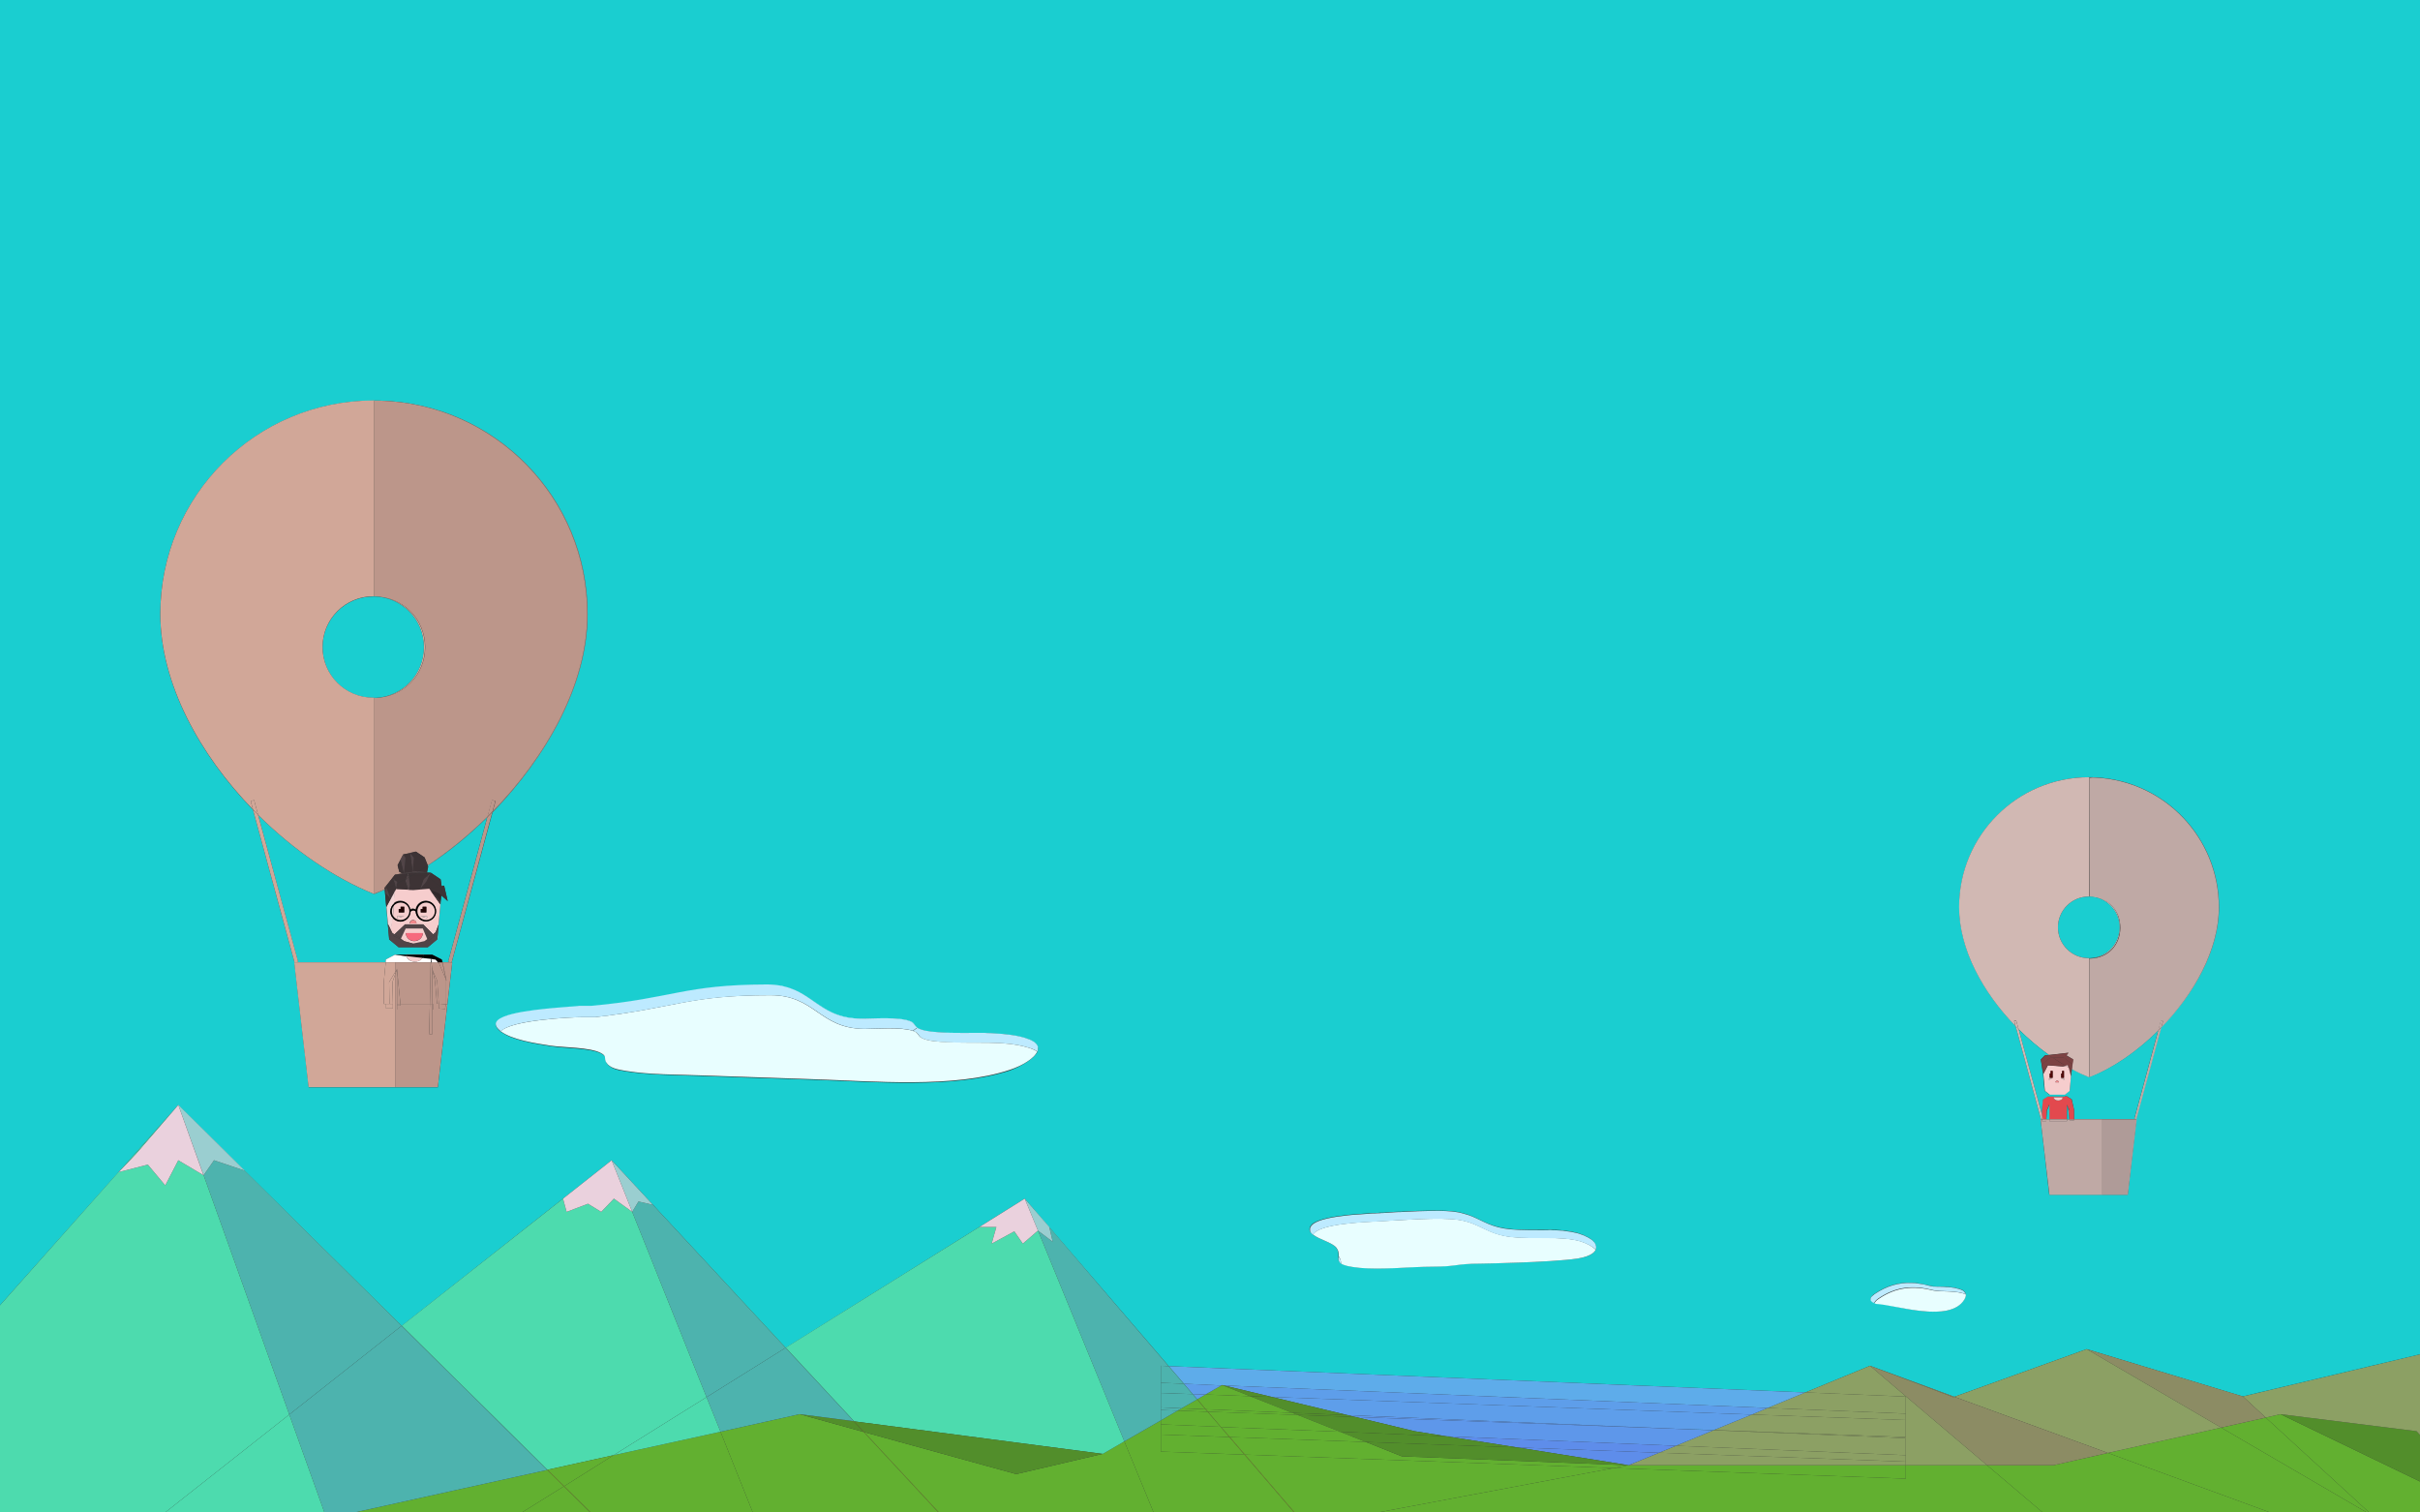 <?xml version="1.0" encoding="utf-8"?>
<!-- Generator: Adobe Illustrator 19.2.1, SVG Export Plug-In . SVG Version: 6.00 Build 0)  -->
<svg version="1.1" id="Calque_1" xmlns="http://www.w3.org/2000/svg" xmlns:xlink="http://www.w3.org/1999/xlink" x="0px" y="0px"
	 viewBox="0 0 1280 800" style="enable-background:new 0 0 1280 800;" xml:space="preserve">
<rect x="0" y="0" width="1280" height="800" fill="#333333" stroke="none"/>
<style type="text/css">
	.st0{fill:#8CA064;}
	.st1{fill:#528E2B;}
	.st2{fill:#62B030;}
	.st3{fill:#1ACED0;}
	.st4{fill:#8C8C64;}
	.st5{fill:#BFA9A5;}
	.st6{fill:#AF9B98;}
	.st7{fill:#D1B8B3;}
	.st8{fill:#E2494E;}
	.st9{fill:#7C4243;}
	.st10{fill:#F6CDCD;}
	.st11{fill:#D14650;}
	.st12{fill:#F4D7D7;}
	.st13{fill:#520909;}
	.st14{fill:#F1888C;}
	.st15{fill:#E8FEFF;}
	.st16{fill:#BDEAFF;}
	.st17{fill:#5EACEA;}
	.st18{fill:#5E9EEA;}
	.st19{fill:#5E97EA;}
	.st20{fill:#5E8DEA;}
	.st21{fill:#8CA02D;}
	.st22{fill:#8C962D;}
	.st23{fill:#4DDBAE;}
	.st24{fill:#4DB3AE;}
	.st25{fill:#9ACED0;}
	.st26{fill:#EAD1DD;}
	.st27{fill:#BC968A;}
	.st28{fill:#3D3335;}
	.st29{fill:#30282A;}
	.st30{fill:#514447;}
	.st31{fill:#FFFFFF;}
	.st32{fill:#4F4346;}
	.st33{fill:#210505;}
	.st34{fill:#F66A7E;}
	.st35{fill:#D1A798;}
	.st36{fill:#F3D5D6;}
</style>
<g>
	<g id="XMLID_1_">
		<g>
			<polygon class="st0" points="1306.2,710.1 1382.7,802 1318.2,802 1286,765.8 1286,714.9 			"/>
			<polygon class="st1" points="1286,765.8 1318.2,802 1286,786.5 			"/>
			<polygon class="st2" points="1318.2,802 1286,802 1286,786.5 			"/>
			<polygon class="st2" points="1286,786.5 1286,802 1255.3,802 1198.4,749.8 1206.2,748 			"/>
			<polygon class="st1" points="1286,765.8 1286,786.5 1206.2,748 1278.2,757 			"/>
			<polygon class="st0" points="1286,714.9 1286,765.8 1278.2,757 1206.2,748 1198.4,749.8 1186.3,738.6 			"/>
			<path class="st3" d="M1286-15v729.9l-99.8,23.7l-82.5-25l-70,25.2l-44.6-16.4l-34.2,14.1l-336.7-13.9L554.9,649L542,634
				l-126.4,78.9l-92.1-99.2L297.8,634l-85.3,67.3l-97.3-96.1l-21-20.7h0v0l-0.3,0.4L62.7,620l-0.1,0.1L-8,699.4V-15H1286z
				 M1173.7,479.8c0-36.8-28.9-66.8-65.2-68.6c-1.1-0.1-2.3-0.1-3.4-0.1h0c0,0-0.1,0-0.1,0c-37.9,0-68.7,30.7-68.7,68.7
				c0,22.4,12.7,45.3,29.8,62.9l13.4,49.2h-0.2l4.6,40h28h13.5l4.6-40h-0.2v0l13.2-48.5C1160.5,525.7,1173.7,502.4,1173.7,479.8z
				 M1038.9,687.4c0.7-1.1,0.9-2,0.8-2.7c0-0.1,0-0.1,0-0.2c0-0.1,0-0.3-0.1-0.4c-0.1-0.2-0.2-0.4-0.3-0.6c0-0.1-0.1-0.1-0.1-0.2
				c0-0.1-0.1-0.1-0.2-0.2c-0.1-0.1-0.2-0.2-0.4-0.3c-0.1,0-0.1-0.1-0.2-0.2c-0.2-0.1-0.4-0.3-0.7-0.4c0,0-0.1,0-0.1,0
				c-0.1-0.1-0.3-0.1-0.4-0.2c0,0-0.1,0-0.1,0c-0.3-0.1-0.5-0.2-0.8-0.3c-0.3-0.1-0.5-0.1-0.8-0.2c-0.2,0-0.4-0.1-0.5-0.1
				c-0.1,0-0.2,0-0.3-0.1c-0.1,0-0.2,0-0.4-0.1c-0.1,0-0.2,0-0.4-0.1c-0.5-0.1-1-0.1-1.5-0.2c-0.3,0-0.5-0.1-0.8-0.1
				c-0.3,0-0.7-0.1-1-0.1c-0.3,0-0.5,0-0.8,0c-1.1-0.1-2.2-0.1-3.2-0.2c-0.2,0-0.3,0-0.5,0c-0.2,0-0.5,0-0.7,0
				c-0.8,0-1.5-0.1-2.2-0.1c-0.2,0-0.4,0-0.6,0c-0.2,0-0.4,0-0.6-0.1c-0.2,0-0.4,0-0.5-0.1c-0.4,0-0.7-0.1-0.9-0.2
				c-2.1-0.5-4.1-0.9-6-1.2c-1.2-0.2-2.3-0.3-3.4-0.3c0,0-0.1,0-0.1,0c-6.7-0.3-13,1.4-19.5,5.8c-0.5,0.3-0.9,0.7-1.2,1
				c-0.2,0.2-0.4,0.4-0.5,0.5c-0.1,0.1-0.2,0.2-0.2,0.3c0,0,0,0,0,0c-0.3,0.5-0.3,0.8-0.2,1.2c0,0.1,0,0.2,0.1,0.3
				c0,0.1,0.1,0.2,0.1,0.3c0,0,0,0,0,0c0,0.1,0.1,0.1,0.2,0.2c0.2,0.2,0.5,0.4,0.7,0.6c0.1,0.1,0.2,0.1,0.3,0.1c0,0,0,0,0,0
				c0.2,0.1,0.3,0.2,0.5,0.2c0.5,0.2,0.9,0.3,0.9,0.3C1002.3,690.1,1031.1,700.1,1038.9,687.4z M834.3,665.7c7.7-1.1,10.7-4,9.8-7
				c-0.1-0.3-0.3-0.7-0.5-1c-0.1-0.2-0.2-0.3-0.3-0.5c-0.1-0.2-0.3-0.3-0.4-0.5c-0.1-0.2-0.3-0.3-0.5-0.5c-0.1-0.1-0.2-0.2-0.3-0.3
				c-0.3-0.3-0.6-0.5-0.9-0.7c-0.4-0.3-0.9-0.6-1.5-0.9c0,0,0,0,0,0c-1.3-0.7-2.9-1.4-4.8-2c-0.4-0.1-0.7-0.2-1.1-0.3
				c-2-0.5-4.2-0.9-6.5-1.1c-0.5,0-1.1-0.1-1.7-0.2c-1.5-0.1-3.1-0.2-4.8-0.2c-0.8,0-1.5,0-2.3,0c-7-0.1-14.3,0.2-20.2-0.5
				c-9.6-1-13.9-4.3-19.9-6.8c-0.5-0.2-1-0.4-1.6-0.6c-0.8-0.3-1.7-0.6-2.6-0.8c-0.6-0.2-1.3-0.3-1.9-0.5s-1.4-0.3-2.1-0.4
				c-6.5-1-18.1-0.6-28.1-0.1c-0.7,0-1.3,0.1-1.9,0.1c-0.3,0-0.6,0-1,0c-0.6,0-1.3,0.1-1.9,0.1c-1.5,0.1-3,0.2-4.4,0.3
				c-0.5,0-1.1,0.1-1.6,0.1c-0.3,0-0.5,0-0.8,0c-0.5,0-1,0-1.4,0.1c-0.7,0-1.4,0.1-2.1,0.1c-0.8,0-1.6,0.1-2.4,0.1
				c-0.4,0-0.8,0-1.3,0.1c-1.3,0.1-2.7,0.1-4.1,0.3c-1.4,0.1-2.8,0.2-4.3,0.3c-1,0.1-1.9,0.2-2.9,0.3c-7.2,0.8-14.2,2.1-17.5,4.4
				c-0.2,0.1-0.4,0.3-0.6,0.5c-0.5,0.5-0.9,1-1.1,1.6c0,0,0,0,0,0.1c0,0.1-0.1,0.3-0.1,0.4c-0.1,0.3-0.1,0.6,0,0.9
				c0,0.1,0,0.3,0.1,0.4c0,0.1,0.1,0.3,0.1,0.4c0,0.1,0.1,0.2,0.2,0.3c0.1,0.1,0.1,0.2,0.2,0.3c0.1,0.1,0.2,0.2,0.3,0.3
				c0.1,0.1,0.2,0.2,0.3,0.3c0.1,0.1,0.2,0.2,0.4,0.3c3.1,2.6,10,4.1,12.3,6.9c1.5,1.9,1.4,3.5,1.3,4.9c0,0.1,0,0.2,0,0.3
				c0,0.5,0,0.9,0,1.3c0,0.1,0,0.2,0.1,0.3c0,0.1,0,0.1,0.1,0.2c0.2,0.5,0.5,0.9,1.1,1.4c1.4,0.9,4.1,1.7,9.6,2.3
				c11.7,1.2,26.8-0.6,38.8-0.6c12.9,0,12.2-1.6,25.1-1.6C782.8,668.4,820,667.8,834.3,665.7z M548.7,556.3c0.3-0.7,0.4-1.4,0.3-2
				c0-0.1,0-0.3-0.1-0.4c-0.2-0.7-0.5-1.3-1.1-1.9c-0.4-0.4-0.8-0.7-1.4-1.1c0,0,0,0,0,0c-1.1-0.7-2.6-1.4-4.5-1.9
				c-1.5-0.5-3-0.8-4.6-1.1c-1-0.2-2.1-0.4-3.2-0.5c-2.5-0.4-5-0.6-7.6-0.7c-1.4-0.1-2.8-0.1-4.3-0.2c-1,0-2,0-2.9-0.1
				c-1.2,0-2.5,0-3.7,0c-3.7,0-7.4,0-11,0c0,0-0.1,0-0.1,0c-1.8,0-3.6-0.1-5.4-0.2c-3.8-0.2-8.8-0.4-12.3-1.7l0,0
				c-0.5-0.2-1-0.4-1.4-0.6c-1.6-0.9-1.7-2.5-3.3-3.3c-6.1-2.8-20-1.6-26.9-1.6c-17.5-0.2-23.1-9.8-34.3-14.9c0,0,0,0,0,0
				c-1.7-0.8-3.4-1.4-5.4-1.9c-0.3-0.1-0.6-0.1-0.9-0.2c-0.6-0.1-1.2-0.3-1.8-0.4c-2.1-0.4-4.5-0.6-7.1-0.6
				c-43.9,0.1-49.3,7.3-92.7,11.3h-6.5c-0.9,0.1-2.5,0.3-4.4,0.4c-0.4,0-0.9,0.1-1.4,0.1c-12.6,1-38.6,2.9-38.4,9.2
				c0,1.1,0.7,2.2,2.4,3.6c0.1,0,0.1,0.4,0.2,0.4c0.1-0.1,0.1-0.2,0.2-0.2c6,4.5,18.1,6.3,26.5,7.6c7,1.1,20.5,0.9,26.3,3.8
				c3.6,1.9,1.6,2.8,3,5.1c1.9,3,5.9,3.8,10.8,4.5c12.6,1.9,26.4,1.8,39.3,2.3c19.5,0.7,39,1.4,58.6,2c32.1,1,75.1,5,104.9-5
				C540.3,563.9,547,560,548.7,556.3C548.7,556.3,548.7,556.3,548.7,556.3z M310.8,324.8c0-61.5-49-111.5-110.2-112.9
				c-0.9,0-1.7,0-2.6,0c0,0,0,0,0,0c0,0,0,0,0,0c-0.1,0-0.2,0-0.3,0c-62.4,0-112.9,50.5-112.9,112.9c0,36.9,20.9,74.5,49,103.5
				l22,80.8h-0.1l7.6,66H209h22.6l5-43.7l2.6-22.3h-0.3l21.6-79.4C289,400.4,310.8,362,310.8,324.8z"/>
			<polygon class="st2" points="1255.3,802 1206.2,802 1114.9,768.5 1174.8,755.1 			"/>
			<polygon class="st2" points="1255.3,802 1174.8,755.1 1198.4,749.8 			"/>
			<polygon class="st2" points="1206.2,802 1082.8,802 1051,775 1086.2,775 1114.9,768.5 			"/>
			<polygon class="st4" points="1186.3,738.6 1198.4,749.8 1174.8,755.1 1103.7,713.6 			"/>
			<polygon class="st0" points="1174.8,755.1 1114.9,768.5 1033.7,738.8 1103.7,713.6 			"/>
			<path class="st5" d="M1108.5,411.3c36.3,1.8,65.2,31.8,65.2,68.6c0,22.6-13.2,45.9-30.5,63.6l0-0.2
				c17.3-17.7,30.4-40.9,30.4-63.5C1173.6,443.1,1144.8,413.1,1108.5,411.3z"/>
			<path class="st5" d="M1108.5,411.3c36.3,1.8,65.1,31.8,65.1,68.6c0,22.5-13.1,45.8-30.4,63.5l0.9-3.3l-1.1-0.3l-1.4,5.3
				c-11.4,11.3-24.4,20.1-36.5,24.9c0,0,0,0,0,0v-63c0.2,0,0.4,0,0.7,0c9.6-0.3,15.7-7.5,15.7-16.3c0-9-6.3-16.3-16.3-16.3v-63
				c0,0,0,0,0.1,0h0C1106.2,411.2,1107.3,411.2,1108.5,411.3z"/>
			<path class="st5" d="M1144.1,540l-0.9,3.3c-0.5,0.6-1.1,1.1-1.7,1.7l1.4-5.3L1144.1,540z"/>
			<path class="st5" d="M1143.2,543.3l0,0.2c-0.6,0.6-1.1,1.1-1.7,1.7l0.1-0.2C1142.1,544.4,1142.7,543.8,1143.2,543.3z"/>
			<path class="st5" d="M1143.2,543.5L1130,592l-1.1-0.3l12.6-46.5C1142.1,544.6,1142.6,544,1143.2,543.5z"/>
			<path class="st5" d="M1141.6,545l-0.1,0.2c-11.3,11.2-24.3,20-36.4,24.7c0,0-0.1,0-0.1,0C1117.2,565.1,1130.2,556.2,1141.6,545z"
				/>
			<path class="st3" d="M1141.5,545.1l-12.6,46.5l1.1,0.3v0h-18h-15v-5l-1.2-5.4l-2.5-1.6h-1.2v-1l2.6-2.1l0.7-7.7l0-0.1l0.5-3.6
				c3,1.6,6.1,3.1,9.1,4.3c0,0,0.1,0,0.1,0c0,0,0,0,0.1,0C1117.2,565.2,1130.2,556.3,1141.5,545.1z"/>
			<polygon class="st6" points="1130.2,592 1125.5,632 1112,632 1112,592 1130,592 			"/>
			<path class="st7" d="M1121.3,490.5c0,8.8-6,16-15.7,16.3c8.6-0.5,15.4-7.6,15.4-16.3c0-8.9-7.2-16.2-16.1-16.3v0
				C1115,474.2,1121.3,481.5,1121.3,490.5z"/>
			<path class="st3" d="M1105,474.2c8.9,0.1,16.1,7.4,16.1,16.3c0,8.7-6.8,15.8-15.4,16.3c-0.2,0-0.4,0-0.7,0c-0.1,0-0.2,0-0.2,0
				c-9,0-16.3-7.3-16.3-16.3c0-9,7.3-16.3,16.3-16.3C1104.8,474.2,1104.9,474.2,1105,474.2z"/>
			<polygon class="st4" points="1114.9,768.5 1086.2,775 1051,775 1008.1,738.6 989.1,722.4 1033.1,739 1033.7,738.8 			"/>
			<polygon class="st5" points="1112,592 1112,632 1084,632 1079.3,592 1079.5,592 1080,592 1080,593 1082.3,593 1082.4,592 
				1084,592 1084,593 1093.3,593 1093.3,592 1094.5,592 1094.6,592.5 1097,592.6 1097,592 			"/>
			<path class="st7" d="M1105.1,411.2C1105,411.2,1105,411.2,1105.1,411.2l-0.1,63v0c-0.1,0-0.2,0-0.2,0c-9,0-16.3,7.3-16.3,16.3
				c0,9,7.3,16.3,16.3,16.3c0.1,0,0.2,0,0.2,0v63c0,0,0,0,0,0c0,0-0.1,0-0.1,0c-3-1.2-6-2.6-9.1-4.3l0.7-5.2l-3.5-2.1l1.1-1.4
				l-10.4,1.2c-5.6-4-11-8.6-16-13.6l-1.3-4.7l-1.1,0.3l0.7,2.7c-17.1-17.6-29.8-40.5-29.8-62.9c0-37.9,30.7-68.7,68.7-68.7
				C1105,411.2,1105,411.2,1105.1,411.2z"/>
			<polygon class="st5" points="1097,592 1097,592.6 1094.6,592.5 1094.5,592 			"/>
			<path class="st8" d="M1097,587v5h-2.5l-0.5-5h0.6l-1.3-2.5l-0.1-0.3l0,7.7h-9.3v-7.7l-1.3,3.1l-0.3,4.6h-2.4v-0.1l0.6-0.2
				l-0.6-2.3v-2.1l0.6-5.7l2.5-1.6h9h1.2l2.5,1.6L1097,587z M1091,580.4h-4.8c0,1,1.1,1.7,2.4,1.7
				C1089.9,582.1,1091,581.3,1091,580.4z"/>
			<path class="st9" d="M1096.6,560.4l-0.7,5.2c-0.1,0-0.1-0.1-0.2-0.1l0.2-2.7l-4.3-3.3h-5.9c-0.7-0.5-1.4-0.9-2.1-1.4l10.4-1.2
				l-1.1,1.4L1096.6,560.4z"/>
			<path class="st9" d="M1095.9,562.8l-0.2,2.7c-0.5-0.3-1.1-0.6-1.6-0.9l-0.3-1.2l-1.3,0.3c-2.2-1.3-4.4-2.7-6.6-4.2h5.9
				L1095.9,562.8z"/>
			<path class="st9" d="M1095.9,565.6l-0.5,3.6l0.3-3.7C1095.8,565.5,1095.8,565.6,1095.9,565.6z"/>
			<path class="st9" d="M1095.7,565.5l-0.3,3.7l0,0.1l-1.3-4.7C1094.6,564.9,1095.2,565.2,1095.7,565.5z"/>
			<path class="st10" d="M1095.4,569.3l-0.7,7.7l-2.6,2.1h-3.2h-4.7l-2.6-2.1l-0.8-8.9l2.4-4.6l7.9,0.6l1.5-0.3
				c0.5,0.3,1.1,0.6,1.6,0.9L1095.4,569.3z M1091.9,571.1v-0.5h-1.9L1091.9,571.1z M1091.7,570.1v-3.6h-1v1.4h-0.5v2.2H1091.7z
				 M1089,572.5L1089,572.5c0-0.5-0.4-0.9-0.9-0.9s-0.9,0.4-0.9,0.9c0,0,0,0,0,0H1089z M1085.7,570.1v-3.6h-1v1.4h-0.5v2.2H1085.7z
				 M1083.7,571.1l1.9-0.5h-1.9V571.1z"/>
			<polygon class="st11" points="1093.4,584.5 1094.6,587 1094,587 			"/>
			<polygon class="st3" points="1094.5,592 1093.3,592 1093.3,584.3 1093.4,584.5 1093.3,584.4 1094,587 			"/>
			<path class="st10" d="M1093.7,563.4l0.3,1.2c-0.5-0.3-1.1-0.6-1.6-0.9L1093.7,563.4z"/>
			<polygon class="st11" points="1093.4,584.5 1094,587 1093.3,584.4 			"/>
			<rect x="1084" y="592" class="st5" width="9.3" height="1"/>
			<path class="st9" d="M1092.5,563.7l-1.5,0.3l-7.9-0.6l-2.4,4.6l-0.5-5.3l4.3-3.3h1.3C1088,561,1090.2,562.4,1092.5,563.7z"/>
			<path class="st3" d="M1092.1,579v1h-9l-2.5,1.6l-0.6,5.7v2.1l-12.3-45c5.1,5,10.5,9.6,16,13.6l-2.1,0.2l-2.2,2.2l1.2,7.6l0.8,8.9
				l2.6,2.1h4.7H1092.1z"/>
			<polygon class="st12" points="1091.9,570.6 1091.9,571.1 1090,570.6 			"/>
			<polygon class="st13" points="1091.7,566.4 1091.7,570.1 1090.2,570.1 1090.2,567.8 1090.7,567.8 1090.7,566.4 			"/>
			<path class="st10" d="M1086.2,580.4h4.8c0,1-1.1,1.7-2.4,1.7C1087.3,582.1,1086.2,581.3,1086.2,580.4z"/>
			<path class="st14" d="M1089,572.5L1089,572.5l-1.8,0c0,0,0,0,0,0c0-0.5,0.4-0.9,0.9-0.9S1089,572,1089,572.5z"/>
			<path class="st9" d="M1085.8,559.5h-1.3l-4.3,3.3l0.5,5.3l-1.2-7.6l2.2-2.2l2.1-0.2C1084.4,558.5,1085.1,559,1085.8,559.5z"/>
			<polygon class="st13" points="1085.7,566.4 1085.7,570.1 1084.1,570.1 1084.1,567.8 1084.6,567.8 1084.6,566.4 			"/>
			<polygon class="st12" points="1085.7,570.6 1083.7,571.1 1083.7,570.6 			"/>
			<polygon class="st3" points="1084,584.3 1084,592 1082.4,592 1082.7,587.4 			"/>
			<polygon class="st2" points="1082.8,802 718.1,802 853.5,776.5 1008,782.1 1008,775 1051,775 			"/>
			<polygon class="st5" points="1082.4,592 1082.3,593 1080,593 1080,592 			"/>
			<polygon class="st7" points="1080,589.4 1080.6,591.7 1080,591.9 			"/>
			<polygon class="st3" points="1080,591.9 1080,592 1079.5,592 			"/>
			<path class="st7" d="M1080,589.4v2.4l-0.5,0.1l-13.4-49.2c0.5,0.6,1.1,1.1,1.6,1.7L1080,589.4z"/>
			<path class="st7" d="M1066.4,539.8l1.3,4.7c-0.5-0.5-1.1-1.1-1.6-1.7l-0.7-2.7L1066.4,539.8z"/>
			<polygon class="st0" points="1008.1,738.6 1051,775 1008,775 1008,773.1 1008,769.7 1008,760.7 906.3,756.5 906.5,756.4 
				1008,760.1 1008,751.1 1008,747.7 1008,738.7 			"/>
			<path class="st15" d="M1039.8,684.7c0.1,0.8-0.2,1.6-0.8,2.7c-7.8,12.7-36.6,2.7-46.6,2.3c0,0-0.4-0.1-0.9-0.3
				c0.2-0.7,0.8-1.5,2.2-2.4c9.4-6.4,18.5-7,29-4.4C1026,683.3,1035.6,682.6,1039.8,684.7z"/>
			<path class="st16" d="M1039.7,684.4c0,0.1,0,0.2,0,0.2c-4.2-2.1-13.8-1.3-17.2-2.2c-10.6-2.7-19.6-2-29,4.4c-1.4,1-2,1.8-2.2,2.4
				c-0.2-0.1-0.3-0.1-0.5-0.2c0,0,0,0,0,0c-0.1,0-0.2-0.1-0.3-0.1c-0.3-0.2-0.5-0.4-0.7-0.6c-0.1-0.1-0.1-0.1-0.2-0.2c0,0,0,0,0,0
				c-0.1-0.1-0.1-0.2-0.1-0.3c0-0.1-0.1-0.2-0.1-0.3c-0.1-0.4,0-0.8,0.2-1.2c0,0,0,0,0,0c0.1-0.1,0.1-0.2,0.2-0.3
				c0.1-0.2,0.3-0.3,0.5-0.5c0.3-0.3,0.7-0.6,1.2-1c6.5-4.4,12.8-6.1,19.5-5.9c0,0,0.1,0,0.1,0c1.1,0,2.3,0.2,3.4,0.3
				c2,0.2,4,0.6,6,1.2c0.3,0.1,0.6,0.1,0.9,0.2c0.2,0,0.3,0,0.5,0.1c0.2,0,0.4,0,0.6,0.1c0.2,0,0.4,0,0.6,0c0.7,0,1.4,0.1,2.2,0.1
				c0.2,0,0.4,0,0.7,0c0.2,0,0.3,0,0.5,0c1,0,2.1,0.1,3.2,0.2c0.3,0,0.5,0,0.8,0c0.3,0,0.7,0.1,1,0.1c0.3,0,0.5,0,0.8,0.1
				c0.5,0.1,1,0.1,1.5,0.2c0.1,0,0.2,0,0.4,0.1c0.1,0,0.2,0,0.4,0.1c0.1,0,0.2,0.1,0.3,0.1c0.2,0,0.4,0.1,0.5,0.1
				c0.3,0.1,0.5,0.1,0.8,0.2c0.3,0.1,0.5,0.2,0.8,0.3c0,0,0.1,0,0.1,0c0.2,0.1,0.3,0.1,0.4,0.2c0,0,0.1,0,0.1,0
				c0.2,0.1,0.5,0.3,0.7,0.4c0.1,0,0.1,0.1,0.2,0.2c0.1,0.1,0.3,0.2,0.4,0.3c0.1,0.1,0.1,0.1,0.2,0.2c0,0.1,0.1,0.1,0.1,0.2
				c0.1,0.2,0.3,0.4,0.3,0.6C1039.7,684.2,1039.7,684.3,1039.7,684.4z"/>
			<path class="st15" d="M1039.6,684c0.1,0.1,0.1,0.3,0.1,0.4C1039.7,684.3,1039.7,684.2,1039.6,684z"/>
			<path class="st15" d="M1039.3,683.4c0-0.1-0.1-0.1-0.1-0.2C1039.2,683.3,1039.3,683.4,1039.3,683.4z"/>
			<path class="st15" d="M1039.2,683.2c-0.1-0.1-0.1-0.1-0.2-0.2C1039.1,683.1,1039.1,683.2,1039.2,683.2z"/>
			<path class="st15" d="M1039,683.1c-0.1-0.1-0.2-0.2-0.4-0.3C1038.8,682.8,1038.9,683,1039,683.1z"/>
			<path class="st15" d="M1038.4,682.6c-0.2-0.1-0.4-0.3-0.7-0.4C1038,682.3,1038.2,682.5,1038.4,682.6z"/>
			<path class="st15" d="M1037.7,682.2c-0.1-0.1-0.3-0.1-0.4-0.2C1037.4,682,1037.5,682.1,1037.7,682.2z"/>
			<path class="st15" d="M1037.1,681.9c-0.3-0.1-0.5-0.2-0.8-0.3C1036.6,681.8,1036.9,681.8,1037.1,681.9z"/>
			<path class="st15" d="M1035.6,681.5c0.3,0.1,0.5,0.1,0.8,0.2C1036.1,681.6,1035.8,681.5,1035.6,681.5z"/>
			<path class="st15" d="M1035,681.4c-0.1,0-0.2,0-0.3-0.1C1034.8,681.3,1034.9,681.3,1035,681.4z"/>
			<path class="st15" d="M1034.3,681.2c-0.1,0-0.2,0-0.4-0.1C1034.1,681.2,1034.2,681.2,1034.3,681.2z"/>
			<polygon class="st4" points="989.1,722.4 1033.7,738.8 1033.1,739 			"/>
			<path class="st15" d="M1032.5,681c-0.3,0-0.5-0.1-0.8-0.1C1031.9,680.9,1032.2,680.9,1032.5,681z"/>
			<path class="st15" d="M1029.8,680.8c0.3,0,0.5,0,0.8,0C1030.4,680.8,1030.1,680.8,1029.8,680.8z"/>
			<path class="st15" d="M1026.6,680.6c1,0,2.1,0.1,3.2,0.2C1028.8,680.7,1027.7,680.6,1026.6,680.6z"/>
			<path class="st15" d="M1026.2,680.6c-0.2,0-0.5,0-0.7,0C1025.7,680.5,1025.9,680.6,1026.2,680.6z"/>
			<path class="st15" d="M1023.3,680.4c-0.2,0-0.4,0-0.6,0C1022.9,680.4,1023.1,680.4,1023.3,680.4z"/>
			<path class="st15" d="M1022.1,680.3c-0.2,0-0.3,0-0.5-0.1C1021.7,680.3,1021.9,680.3,1022.1,680.3z"/>
			<path class="st16" d="M1011.2,678.6c1.1,0,2.3,0.1,3.4,0.3C1013.5,678.8,1012.3,678.7,1011.2,678.6z"/>
			<path class="st16" d="M1011.1,678.6c-6.7-0.3-13,1.4-19.5,5.9c-0.5,0.3-0.9,0.7-1.2,1c0.3-0.3,0.7-0.7,1.2-1
				C998.1,680,1004.4,678.4,1011.1,678.6z"/>
			<polygon class="st0" points="989.1,722.4 1008.1,738.6 1008,738.7 954.9,736.5 			"/>
			<polygon class="st2" points="1008,775 1008,782.1 853.5,776.5 861.4,775 			"/>
			<polygon class="st0" points="1008,773.1 1008,775 861.4,775 877.5,768.4 			"/>
			<polygon class="st0" points="1008,769.7 1008,773.1 877.5,768.4 886.5,764.7 			"/>
			<polygon class="st0" points="1008,760.7 1008,769.7 886.5,764.7 906.3,756.5 			"/>
			<polygon class="st0" points="1008,751.1 1008,760.1 906.5,756.4 926.6,748.2 			"/>
			<polygon class="st0" points="1008,747.7 1008,751.1 926.6,748.2 935,744.7 			"/>
			<polygon class="st0" points="1008,738.7 1008,747.7 935,744.7 954.9,736.5 			"/>
			<path class="st16" d="M990.9,689.1c0.2,0.1,0.3,0.2,0.5,0.2C991.2,689.2,991,689.2,990.9,689.1z"/>
			<path class="st16" d="M990.6,688.9c0.1,0,0.2,0.1,0.3,0.1C990.7,689,990.7,689,990.6,688.9z"/>
			<path class="st16" d="M989.7,688.1c0,0.1,0.1,0.1,0.2,0.2C989.8,688.2,989.7,688.2,989.7,688.1z"/>
			<path class="st16" d="M989.9,686c-0.1,0.1-0.2,0.2-0.2,0.3C989.7,686.2,989.8,686.1,989.9,686z"/>
			<path class="st16" d="M989.5,687.8c0,0.1,0.1,0.2,0.1,0.3C989.6,688,989.6,687.9,989.5,687.8z"/>
			<path class="st16" d="M989.4,687.5c0,0.1,0,0.2,0.1,0.3C989.5,687.7,989.4,687.6,989.4,687.5z"/>
			<path class="st16" d="M989.7,686.3c-0.3,0.5-0.3,0.8-0.2,1.2C989.3,687.2,989.4,686.8,989.7,686.3z"/>
			<polygon class="st17" points="646.3,732.6 646,732.8 626.2,731.9 618.2,722.6 954.9,736.5 935,744.7 647.3,732.8 646.3,732.6 
				646.3,732.6 			"/>
			<polygon class="st18" points="935,744.7 926.6,748.2 672.8,738.9 647.3,732.8 			"/>
			<polygon class="st18" points="926.6,748.2 906.5,756.4 888.2,755.8 712.8,748.5 672.8,738.9 			"/>
			<polygon class="st3" points="906.5,756.4 906.3,756.5 888.2,755.8 			"/>
			<polygon class="st19" points="906.3,756.5 886.5,764.7 765,759.7 765,759.7 748.2,757 717,749.5 888.2,755.8 			"/>
			<polygon class="st19" points="888.2,755.8 717,749.5 712.8,748.5 			"/>
			<polygon class="st20" points="886.5,764.7 877.5,768.4 802.6,765.6 802.6,765.6 765,759.7 			"/>
			<polygon class="st20" points="877.5,768.4 861.4,775 802.6,765.6 			"/>
			<polygon class="st2" points="861.4,775 853.5,776.5 658.5,769.4 650.5,760.1 722.4,762.7 741.5,770.3 			"/>
			<polygon class="st1" points="861.4,775 741.5,770.3 722.4,762.7 802.6,765.6 802.6,765.6 			"/>
			<polygon class="st2" points="853.5,776.5 718.1,802 686.5,802 658.5,769.4 			"/>
			<path class="st15" d="M844,661c0.3-0.7,0.3-1.5,0.1-2.3c0.9,3-2.1,5.8-9.8,7c-14.3,2.1-51.5,2.7-51.5,2.7
				c-12.8,0-12.2,1.6-25.1,1.6c-11.9,0-27,1.8-38.8,0.6c-5.5-0.6-8.3-1.3-9.6-2.3c0-1.1-0.2-2.4-1.2-3.8c0,0.1,0,0.2,0,0.3
				c0.1-1.4,0.1-3-1.3-4.9c-2.3-2.8-9.1-4.3-12.3-6.9c3.2-5.7,25.6-6.6,36-7.1c10.5-0.5,31.3-2.2,41-0.7c11.6,1.8,14.8,7.6,28.1,9.1
				c10.9,1.2,26.6-0.7,36.5,2.3C839.8,657.8,842.5,659.4,844,661z"/>
			<path class="st16" d="M844.1,658.7c0.2,0.8,0.2,1.5-0.1,2.3c-1.5-1.6-4.2-3.1-7.9-4.3c-9.8-3-25.6-1.1-36.5-2.3
				c-13.3-1.4-16.5-7.3-28.1-9.1c-9.7-1.5-30.5,0.1-41,0.7c-10.3,0.5-32.8,1.3-36,7.1c-0.1-0.1-0.2-0.2-0.4-0.3
				c-0.1-0.1-0.2-0.2-0.3-0.3c-0.1-0.1-0.2-0.2-0.3-0.3c-0.1-0.1-0.2-0.2-0.2-0.3c-0.1-0.1-0.1-0.2-0.2-0.3
				c-0.1-0.1-0.1-0.2-0.1-0.4c0-0.1-0.1-0.3-0.1-0.4c0-0.3,0-0.6,0-0.9c0-0.1,0.1-0.3,0.1-0.4c0,0,0,0,0-0.1
				c0.2-0.6,0.6-1.1,1.1-1.6c0.2-0.2,0.4-0.3,0.6-0.5c3.2-2.3,10.2-3.6,17.5-4.4c1-0.1,1.9-0.2,2.9-0.3c1.4-0.1,2.9-0.2,4.3-0.3
				c1.4-0.1,2.8-0.2,4.1-0.3c0.4,0,0.8-0.1,1.3-0.1c0.8,0,1.6-0.1,2.4-0.1c0.8,0,1.5-0.1,2.1-0.1c0.5,0,0.9,0,1.4-0.1
				c0.3,0,0.5,0,0.8,0c0.5,0,1-0.1,1.6-0.1c1.4-0.1,2.8-0.2,4.4-0.3c0.6,0,1.2-0.1,1.9-0.1c0.3,0,0.6,0,1,0c0.6,0,1.3-0.1,1.9-0.1
				c10.1-0.5,21.6-1,28.1,0.1c0.7,0.1,1.4,0.2,2.1,0.4s1.3,0.3,1.9,0.5c0.9,0.3,1.8,0.5,2.6,0.8c0.5,0.2,1.1,0.4,1.6,0.6
				c6,2.5,10.3,5.8,19.9,6.8c5.9,0.6,13.2,0.4,20.2,0.5c0.8,0,1.5,0,2.3,0c1.6,0,3.2,0.1,4.8,0.2c0.6,0,1.1,0.1,1.7,0.2
				c2.3,0.2,4.5,0.6,6.5,1.1c0.4,0.1,0.7,0.2,1.1,0.3c1.9,0.6,3.5,1.3,4.8,2c0,0,0,0,0,0c0.5,0.3,1,0.6,1.5,0.9
				c0.3,0.2,0.6,0.5,0.9,0.7c0.1,0.1,0.2,0.2,0.3,0.3c0.2,0.2,0.3,0.3,0.5,0.5c0.2,0.2,0.3,0.3,0.4,0.5c0.1,0.2,0.2,0.3,0.3,0.5
				C843.9,658,844,658.4,844.1,658.7z"/>
			<path class="st15" d="M843.7,657.7c0.2,0.3,0.4,0.7,0.5,1C844,658.4,843.9,658,843.7,657.7z"/>
			<path class="st15" d="M843.3,657.2c-0.1-0.2-0.3-0.3-0.4-0.5C843.1,656.9,843.2,657,843.3,657.2z"/>
			<path class="st16" d="M842.1,656c0.1,0.1,0.2,0.2,0.3,0.3C842.3,656.1,842.2,656,842.1,656z"/>
			<path class="st16" d="M839.8,654.3c0.5,0.3,1,0.6,1.5,0.9C840.8,654.9,840.3,654.6,839.8,654.3z"/>
			<path class="st16" d="M835,652.3c1.9,0.6,3.5,1.3,4.8,2C838.5,653.6,836.8,652.9,835,652.3c-0.4-0.1-0.7-0.2-1.1-0.3
				C834.3,652.1,834.6,652.2,835,652.3z"/>
			<path class="st15" d="M827.4,651c-0.5-0.1-1.1-0.1-1.7-0.2C826.3,650.8,826.8,650.9,827.4,651z"/>
			<path class="st15" d="M821,650.6c-0.8,0-1.5,0-2.3,0C819.4,650.5,820.2,650.5,821,650.6z"/>
			<polygon class="st1" points="802.6,765.6 722.4,762.7 708.8,757.3 765,759.7 765,759.7 			"/>
			<path class="st16" d="M777,642.7c0.5,0.2,1.1,0.4,1.6,0.6C778,643.1,777.5,642.9,777,642.7z"/>
			<path class="st16" d="M772.4,641.4c0.7,0.1,1.3,0.3,1.9,0.5C773.7,641.7,773.1,641.5,772.4,641.4z"/>
			<polygon class="st1" points="765,759.7 708.8,757.3 686.3,748.4 717,749.5 748.2,757 			"/>
			<polygon class="st21" points="717,749.5 748.2,757 717,749.5 			"/>
			<path class="st16" d="M742.2,640.9c-0.7,0-1.3,0.1-1.9,0.1C740.9,641,741.5,641,742.2,640.9z"/>
			<path class="st16" d="M737.5,641.2c0.6,0,1.2-0.1,1.9-0.1C738.7,641.1,738.1,641.2,737.5,641.2z"/>
			<path class="st16" d="M731.5,641.5c0.5,0,1-0.1,1.6-0.1C732.6,641.5,732,641.5,731.5,641.5z"/>
			<path class="st16" d="M729.3,641.7c0.5,0,0.9,0,1.4-0.1C730.3,641.6,729.8,641.7,729.3,641.7c-0.7,0-1.4,0.1-2.1,0.1
				C727.9,641.7,728.7,641.7,729.3,641.7z"/>
			<path class="st16" d="M724.8,641.9c0.8,0,1.6-0.1,2.4-0.1C726.4,641.8,725.6,641.8,724.8,641.9z"/>
			<polygon class="st2" points="722.4,762.7 650.5,760.1 645.8,754.8 708.8,757.3 			"/>
			<path class="st16" d="M719.4,642.2c1.4-0.1,2.8-0.2,4.1-0.3C722.2,642,720.8,642.1,719.4,642.2z"/>
			<polygon class="st21" points="717,749.5 717,749.5 712.8,748.5 712.8,748.5 			"/>
			<polygon class="st1" points="717,749.5 686.3,748.4 683.5,747.3 712.8,748.5 			"/>
			<path class="st16" d="M712.3,642.8c1-0.1,1.9-0.2,2.9-0.3C714.2,642.6,713.2,642.7,712.3,642.8z"/>
			<polygon class="st21" points="712.8,748.5 712.8,748.5 672.7,738.9 672.8,738.9 			"/>
			<polygon class="st1" points="712.8,748.5 683.5,747.3 661.2,738.5 672.7,738.9 			"/>
			<path class="st16" d="M709.3,668.4c-0.6-0.4-0.9-0.9-1.1-1.4c0-0.1,0-0.1-0.1-0.2c0-0.1,0-0.2-0.1-0.3c-0.1-0.4-0.1-0.8,0-1.3
				c0-0.1,0-0.2,0-0.3c0-0.1,0-0.2,0-0.3C709.2,666,709.3,667.2,709.3,668.4z"/>
			<polygon class="st2" points="708.8,757.3 645.8,754.8 638.9,746.7 686.3,748.4 			"/>
			<path class="st15" d="M708.2,666.8c0,0.1,0,0.1,0.1,0.2C708.3,666.9,708.2,666.9,708.2,666.8z"/>
			<path class="st15" d="M708.1,665.2c0,0.5,0,0.9,0,1.3C708.1,666.1,708.1,665.7,708.1,665.2z"/>
			<path class="st15" d="M694.2,652.8c0.1,0.1,0.2,0.2,0.4,0.3C694.4,653,694.3,652.9,694.2,652.8z"/>
			<path class="st16" d="M694.2,647.7c0.2-0.2,0.4-0.3,0.6-0.5C694.6,647.4,694.4,647.5,694.2,647.7z"/>
			<path class="st15" d="M693.9,652.5c0.1,0.1,0.2,0.2,0.3,0.3C694,652.7,694,652.6,693.9,652.5z"/>
			<path class="st15" d="M693.6,652.2c0.1,0.1,0.2,0.2,0.3,0.3C693.8,652.4,693.7,652.3,693.6,652.2z"/>
			<path class="st15" d="M693.3,651.8c0.1,0.1,0.2,0.2,0.2,0.3C693.5,652,693.4,651.9,693.3,651.8z"/>
			<path class="st15" d="M693.2,651.5c0,0.1,0.1,0.2,0.2,0.3C693.3,651.7,693.2,651.6,693.2,651.5z"/>
			<path class="st15" d="M693,651.1c0,0.1,0.1,0.3,0.1,0.4C693.1,651.3,693.1,651.2,693,651.1z"/>
			<path class="st15" d="M693,650.7c0,0.1,0,0.3,0.1,0.4C693,651,693,650.8,693,650.7z"/>
			<path class="st15" d="M693.1,649.4c0,0.1-0.1,0.3-0.1,0.4C693,649.6,693,649.5,693.1,649.4z"/>
			<polygon class="st21" points="658.5,769.4 686.5,802 686.2,802 658.2,769.4 			"/>
			<polygon class="st2" points="686.3,748.4 638.9,746.7 637.8,745.4 683.5,747.3 			"/>
			<polygon class="st2" points="658.2,769.4 686.2,802 611,802 594.7,762.4 614,751.3 614,753.4 614,758.8 614,767.8 			"/>
			<polygon class="st2" points="683.5,747.3 637.8,745.4 633.3,740.1 637.6,737.6 661.2,738.5 			"/>
			<polygon class="st21" points="672.8,738.9 672.7,738.9 647.2,732.8 647.3,732.8 			"/>
			<polygon class="st1" points="672.7,738.9 661.2,738.5 646.8,732.8 647.2,732.8 			"/>
			<polygon class="st2" points="661.2,738.5 637.6,737.6 646,732.8 646.8,732.8 			"/>
			<polygon class="st21" points="650.5,760.1 658.5,769.4 658.2,769.4 650.2,760.1 			"/>
			<polygon class="st2" points="650.2,760.1 658.2,769.4 614,767.8 614,758.8 			"/>
			<polygon class="st21" points="645.8,754.8 650.5,760.1 650.2,760.1 645.6,754.7 			"/>
			<polygon class="st2" points="645.6,754.7 650.2,760.1 614,758.8 614,753.4 			"/>
			<polygon class="st21" points="647.3,732.8 647.2,732.8 646.3,732.6 646.3,732.6 			"/>
			<polygon class="st22" points="647.2,732.8 646.8,732.8 646.3,732.6 			"/>
			<polygon class="st21" points="646.3,732.6 646.8,732.8 646,732.8 646.3,732.6 			"/>
			<polygon class="st18" points="646,732.8 637.6,737.6 630.9,737.4 626.2,731.9 			"/>
			<polygon class="st21" points="638.9,746.7 645.8,754.8 645.6,754.7 638.7,746.7 			"/>
			<polygon class="st2" points="638.7,746.7 645.6,754.7 614,753.4 614,751.3 622.9,746.1 			"/>
			<polygon class="st21" points="638.9,746.7 638.7,746.7 637.6,745.4 637.8,745.4 			"/>
			<polygon class="st2" points="637.6,745.4 638.7,746.7 622.9,746.1 625,744.9 			"/>
			<polygon class="st21" points="637.8,745.4 637.6,745.4 633.2,740.2 633.3,740.1 			"/>
			<polygon class="st2" points="633.2,740.2 637.6,745.4 625,744.9 			"/>
			<polygon class="st18" points="637.6,737.6 633.3,740.1 630.9,737.4 			"/>
			<polygon class="st23" points="630.9,737.4 633.3,740.1 633.2,740.2 630.8,737.4 			"/>
			<polygon class="st24" points="633.2,740.2 625,744.9 614,744.4 614,736.8 630.8,737.4 			"/>
			<polygon class="st23" points="626.2,731.9 630.9,737.4 630.8,737.4 626.1,731.9 			"/>
			<polygon class="st24" points="626.1,731.9 630.8,737.4 614,736.8 614,731.4 			"/>
			<polygon class="st23" points="618.2,722.6 626.2,731.9 626.1,731.9 618.1,722.6 			"/>
			<polygon class="st24" points="626.1,731.9 614,731.4 614,722.4 618.1,722.6 			"/>
			<polygon class="st24" points="625,744.9 622.9,746.1 614,745.8 614,744.4 			"/>
			<polygon class="st24" points="622.9,746.1 614,751.3 614,745.8 			"/>
			<polygon class="st23" points="618.2,722.6 618.1,722.6 555,649 554.9,649 			"/>
			<polygon class="st24" points="555,649 618.1,722.6 614,722.4 614,731.4 614,736.8 614,744.4 614,745.8 614,751.3 594.7,762.4 
				549,650.9 556.8,656.8 			"/>
			<polygon class="st2" points="594.7,762.4 611,802 498.5,802 457.1,757.5 537.5,779.7 583.2,769 451.8,751.8 451.8,751.8 
				583.3,769 			"/>
			<polygon class="st23" points="549,650.9 594.7,762.4 583.3,769 451.8,751.8 415.6,712.8 542,634 518,649 527,649 524.5,657.8 
				536.5,651.3 541,657.8 			"/>
			<polygon class="st1" points="583.2,769 537.5,779.7 457.1,757.5 451.8,751.8 			"/>
			<polygon class="st25" points="555,649 556.8,656.8 549,650.9 542,634 			"/>
			<polygon class="st25" points="554.9,649 555,649 542,634 			"/>
			<path class="st16" d="M548.7,556.3c0.3-0.7,0.4-1.3,0.3-2C549.1,554.9,549,555.6,548.7,556.3
				C548.7,556.3,548.7,556.3,548.7,556.3z"/>
			<path class="st16" d="M549,554.2c0.1,0.7,0,1.3-0.3,2c-1.1-0.8-2.7-1.5-4.8-2.1c-12.8-3.9-28.9-2-42.7-2.8
				c-4.3-0.3-10.3-0.5-13.7-2.3c-1.6-0.9-1.7-2.5-3.3-3.2c-0.4-0.2-0.8-0.3-1.3-0.5l2.3-1.7c0.1,0.1,0.2,0.1,0.3,0.2
				c0.4,0.2,0.9,0.4,1.4,0.6l0,0c3.5,1.3,8.6,1.5,12.3,1.7c1.8,0.1,3.5,0.2,5.4,0.2c0,0,0.1,0,0.1,0c3.6,0.1,7.3,0,11,0
				c1.2,0,2.5,0,3.7,0c1,0,1.9,0,2.9,0.1c1.4,0,2.8,0.1,4.3,0.2c2.6,0.1,5.1,0.4,7.6,0.7c1.1,0.2,2.1,0.3,3.2,0.5
				c1.6,0.3,3.1,0.7,4.6,1.1c1.9,0.6,3.4,1.2,4.5,1.9c0,0,0,0,0,0c0.5,0.3,1,0.7,1.4,1.1c0.6,0.6,1,1.3,1.1,1.9
				C549,554,549,554.1,549,554.2z"/>
			<path class="st16" d="M549,554.2c0-0.1,0-0.3-0.1-0.4C549,554,549,554.1,549,554.2z"/>
			<polygon class="st26" points="542,634 549,650.9 541,657.8 536.5,651.3 524.5,657.8 527,649 518,649 			"/>
			<path class="st15" d="M546.4,550.8c0.6,0.3,1,0.7,1.4,1.1C547.4,551.5,546.9,551.2,546.4,550.8z"/>
			<path class="st15" d="M543.8,554.1c2.1,0.6,3.7,1.4,4.8,2.1c-1.6,3.8-8.3,7.6-14.3,9.6c-29.8,10-72.8,6-104.9,5
				c-19.5-0.6-39-1.4-58.6-2c-12.9-0.5-26.7-0.3-39.3-2.3c-4.9-0.8-8.9-1.5-10.8-4.5c-1.5-2.3,0.6-3.3-3-5.1
				c-5.8-3-19.3-2.8-26.3-3.8c-8.4-1.3-20.5-3.1-26.5-7.6c5.4-6,37.4-7.5,43.4-7.5h6.5c43.4-5,48.9-11.6,92.7-11.6
				c23.8,0,25.7,17.6,49.5,17.8c6.5,0.1,19-1.1,25.7,1c0.5,0.2,0.9,0.3,1.3,0.5c1.6,0.7,1.7,2.3,3.3,3.2c3.5,1.9,9.4,2.1,13.7,2.3
				C514.9,552.1,531,550.2,543.8,554.1z"/>
			<path class="st15" d="M541.8,548.9c1.9,0.6,3.4,1.2,4.5,1.9C545.3,550.1,543.8,549.5,541.8,548.9c-1.5-0.4-3-0.8-4.6-1.1
				C538.8,548.1,540.4,548.4,541.8,548.9z"/>
			<path class="st15" d="M537.3,547.8c-1-0.2-2.1-0.4-3.2-0.5C535.2,547.4,536.2,547.5,537.3,547.8z"/>
			<path class="st15" d="M534.1,547.2c-2.5-0.3-5-0.6-7.6-0.7C529.1,546.6,531.6,546.9,534.1,547.2z"/>
			<path class="st15" d="M522.2,546.3c-1,0-2,0-2.9-0.1C520.3,546.3,521.2,546.3,522.2,546.3z"/>
			<path class="st15" d="M515.6,546.3c-3.7,0-7.4,0-11,0C508.2,546.3,511.9,546.3,515.6,546.3z"/>
			<path class="st15" d="M499.2,546c1.8,0.1,3.5,0.2,5.4,0.2C502.7,546.2,500.9,546.2,499.2,546c-3.8-0.2-8.8-0.4-12.3-1.7
				C490.4,545.6,495.4,545.8,499.2,546z"/>
			<polygon class="st21" points="457.1,757.5 498.5,802 498.2,802 456.8,757.4 			"/>
			<polygon class="st2" points="456.8,757.4 498.2,802 398.3,800.3 381.1,757.3 422.9,748 			"/>
			<polygon class="st2" points="498.2,802 314.5,802 298.4,786.1 324.5,769.7 381.1,757.3 398.3,800.3 			"/>
			<path class="st15" d="M485.4,543.7c0.4,0.2,0.9,0.4,1.4,0.6C486.3,544.1,485.9,543.9,485.4,543.7c-0.1,0-0.2-0.1-0.3-0.1
				c-1.4-0.9-1.5-2.4-3-3.1c-6.1-2.9-20-1.5-26.9-1.6c-17.5-0.2-23.1-9.9-34.3-15c11.2,5.1,16.9,14.7,34.3,14.9
				c6.9,0.1,20.8-1.2,26.9,1.6C483.7,541.2,483.8,542.8,485.4,543.7z"/>
			<path class="st16" d="M485.1,543.5l-2.3,1.7c-6.6-2.2-19.2-1-25.7-1c-23.8-0.3-25.7-17.8-49.5-17.8c-43.8,0.1-49.3,6.6-92.7,11.6
				h-6.5c-6,0-38.1,1.4-43.4,7.5c-0.1-0.1-0.3-0.2-0.4-0.3c-1.6-1.3-2.3-2.4-2.4-3.5c0.1-6.3,25.9-8.2,38.4-9.2
				c0.5,0,0.9-0.1,1.4-0.1c2-0.1,3.5-0.3,4.4-0.4h6.5c43.4-4,48.8-11.2,92.7-11.3c2.6,0,5,0.2,7.1,0.6c0.6,0.1,1.2,0.2,1.8,0.4
				c0.3,0.1,0.6,0.1,0.9,0.2c2,0.5,3.8,1.2,5.4,1.9c0,0,0,0,0,0c11.2,5.1,16.9,14.8,34.3,15c6.9,0.1,20.8-1.2,26.9,1.6
				C483.6,541.2,483.8,542.6,485.1,543.5z"/>
			<polygon class="st22" points="457.1,757.5 456.8,757.4 451.6,751.8 451.8,751.8 			"/>
			<polygon class="st1" points="451.6,751.8 456.8,757.4 422.9,748 422.9,748 			"/>
			<polygon class="st21" points="451.8,751.8 451.8,751.8 451.6,751.8 451.6,751.7 			"/>
			<polygon class="st23" points="451.8,751.8 451.6,751.7 415.5,712.9 415.6,712.8 			"/>
			<polygon class="st21" points="451.6,751.7 451.6,751.8 422.9,748 423,748 			"/>
			<polygon class="st24" points="451.6,751.7 423,748 422.9,748 422.8,748 422.9,748 381.1,757.3 373.7,739 415.5,712.9 			"/>
			<polygon class="st22" points="422.9,748 422.9,748 422.8,748 			"/>
			<path class="st15" d="M415.4,521.9c2,0.5,3.8,1.2,5.4,1.9C419.2,523.1,417.4,522.4,415.4,521.9z"/>
			<polygon class="st23" points="323.5,613.7 415.6,712.8 415.5,712.9 345.4,637.3 			"/>
			<polygon class="st24" points="415.5,712.9 373.7,739 334.4,641 334.4,641 337.7,635.5 345.4,637.3 			"/>
			<path class="st15" d="M412.8,521.3c0.6,0.1,1.2,0.2,1.8,0.4C414,521.6,413.4,521.5,412.8,521.3z"/>
			<polygon class="st23" points="373.7,739 381.1,757.3 324.5,769.7 			"/>
			<polygon class="st23" points="373.7,739 324.5,769.7 289.6,777.4 212.5,701.2 297.8,634 299.7,641 311,636.7 318,641 324.7,634 
				334.4,641 			"/>
			<polygon class="st25" points="323.5,613.7 345.4,637.3 337.7,635.5 334.4,641 			"/>
			<polygon class="st26" points="334.4,641 334.4,641 324.7,634 318,641 311,636.7 299.7,641 297.8,634 323.5,613.7 			"/>
			<polygon class="st2" points="324.5,769.7 298.4,786.1 289.6,777.4 			"/>
			<polygon class="st21" points="314.5,802 314.2,802 298.2,786.2 298.4,786.1 			"/>
			<polygon class="st2" points="314.2,802 272.8,802 298.2,786.2 			"/>
			<path class="st15" d="M300.7,532.5c0.5,0,0.9-0.1,1.4-0.1C301.6,532.5,301.2,532.5,300.7,532.5z"/>
			<polygon class="st21" points="289.6,777.4 298.4,786.1 298.2,786.2 289.4,777.5 			"/>
			<polygon class="st2" points="298.2,786.2 272.8,802 178.3,802 289.4,777.5 			"/>
			<polygon class="st23" points="212.5,701.2 289.6,777.4 289.4,777.5 212.4,701.3 			"/>
			<polygon class="st24" points="289.4,777.5 178.3,802 173,802 172.3,802 153,748.2 212.4,701.3 			"/>
			<path class="st27" d="M200.6,211.9c61.2,1.4,110.2,51.4,110.2,112.9c0,37.3-21.8,75.7-50.3,104.8l0.1-0.4
				c28.4-29.1,50-67.4,50-104.4C310.6,263.4,261.6,213.4,200.6,211.9z"/>
			<path class="st27" d="M200.6,211.9c61,1.5,110,51.5,110,112.9c0,37.1-21.6,75.3-50,104.4l1.5-5.5l-1.8-0.5l-2.4,8.7
				c-10,9.9-20.7,18.6-31.6,25.8l-1.7-4.2l-4.5-3l-3.1,0.7l0,0v0l-3.7,0.8l-1.4,2.7l-1.6,3l0.9,3.5l1.6,0.8l-3.9,0.7l-4.8,6.1
				l-0.1-0.3v0.4l-0.6,0.7l0.1,0.8c-1.9,0.8-3.7,1.6-5.5,2.3c0,0,0,0,0,0V369.1c0.3,0,0.5,0,0.8,0c14.6-0.4,26.1-12.2,26.1-26.8
				c0-14.8-11.8-26.8-26.8-26.8V211.9c0,0,0,0,0,0c0,0,0,0,0,0C198.9,211.9,199.8,211.9,200.6,211.9z"/>
			<path class="st16" d="M265,545.5c-0.1,0.1-0.1,0.2-0.2,0.2c-0.1,0-0.1-0.4-0.2-0.4c-1.6-1.3-2.4-2.5-2.4-3.6c0,1,0.8,2.2,2.4,3.5
				C264.8,545.3,264.9,545.4,265,545.5z"/>
			<path class="st15" d="M262.3,541.8c-0.2-6.3,25.8-8.3,38.4-9.2C288.1,533.5,262.4,535.5,262.3,541.8z"/>
			<path class="st27" d="M262,423.7l-1.5,5.5c-0.9,0.9-1.8,1.8-2.7,2.7l2.4-8.7L262,423.7z"/>
			<path class="st27" d="M260.6,429.2l-0.1,0.4c-0.9,0.9-1.8,1.8-2.7,2.7l0.1-0.4C258.8,431,259.6,430.1,260.6,429.2z"/>
			<path class="st27" d="M260.4,429.6L238.9,509h-0.7l-1.2-0.3l20.7-76.3C258.6,431.4,259.5,430.5,260.4,429.6z"/>
			<path class="st27" d="M257.8,431.9l-0.1,0.4c-9.9,9.8-20.6,18.5-31.4,25.6l-0.1-0.2C237.1,450.6,247.9,441.8,257.8,431.9z"/>
			<path class="st3" d="M257.7,432.3L237,508.7l1.2,0.3h-4.1l-0.3-1.4l-5.1-2.6l0,0h-4.5c0-0.1,0-0.1,0-0.2h-9.4c0,0.1,0,0.1,0,0.2
				h-5.9l-4.8,2.5L204,509h-47.7l1.3-0.4L136.5,431c18.8,18.7,40.5,33.5,61.2,41.8c0.1,0,0.2-0.1,0.3-0.1c0,0,0,0.1,0.1,0.1
				c1.8-0.7,3.6-1.5,5.4-2.3l0.8,9.2l0.8,9l0-0.1l0.7,7.7l0,0.6v0l3.2,2.6l1.8,1.5h0l0.1,0h7l8.4,0l0,0h0l5-4.1l0.7-8.1l1.1-12.2
				l0.3-3l3.4,3l-1.9-8.2l-1.3,0.3l-0.6-3.6l-5.2-3.5l-2-0.2l0.6-3l-0.2-0.5C237.1,450.8,247.8,442.1,257.7,432.3z"/>
			<polygon class="st27" points="239.2,509 236.6,531.3 236,531.3 236,518.8 235.8,517.9 236.2,518.8 234.1,509 238.2,509 
				238.8,509.2 238.9,509 			"/>
			<polygon class="st27" points="238.9,509 238.8,509.2 238.2,509 			"/>
			<polygon class="st28" points="234.9,468.4 236.8,476.6 233.4,473.6 233.4,473.6 233.8,469.6 233.6,468.7 			"/>
			<polygon class="st27" points="236.6,531.3 231.6,575 209,575 209,515.5 210,512.7 210,531 210,531.9 210,534 227.3,534 227,547 
				228.7,547 228.7,534 229,534 229,531 228.7,531 228.6,512.5 228.6,511.9 229,513.7 228.7,512.9 230,518.6 230.4,522.2 
				231.1,530.8 231.2,530.9 231.2,530.9 232.1,530.9 232.1,533.4 235.4,533.7 235.8,531.2 236,531.3 			"/>
			<polygon class="st27" points="234.1,509 236.2,518.8 235.8,517.9 233.9,509 			"/>
			<polygon class="st27" points="236,518.8 236,531.3 235.8,531.2 235.8,531.2 232.1,530.9 232.1,530.9 231.2,518.5 231.1,518.5 
				229,513.7 228.6,511.9 228.6,512.5 228.2,509 231.6,509 232.4,509.9 235.8,517.9 			"/>
			<polygon class="st27" points="235.8,517.9 232.4,509.9 231.6,509 233.9,509 			"/>
			<polygon class="st27" points="235.8,531.2 235.8,531.2 232.1,530.9 			"/>
			<polygon class="st27" points="235.8,531.2 235.4,533.7 232.1,533.4 232.1,530.9 232.1,530.9 			"/>
			<polygon points="233.7,507.6 234.1,509 233.9,509 233.6,507.5 228.7,505 			"/>
			<path d="M233.9,509h-2.3l-1.2-1.4l-2.5-0.4l-0.1-0.6l0,0.6l-4.3-0.5c0.4-0.5,0.6-1.1,0.6-1.7h4.5l0,0l4.9,2.5L233.9,509z"/>
			<polygon class="st28" points="233.6,468.7 233.8,469.6 232.9,468.9 			"/>
			<polygon class="st28" points="233.8,469.6 233.4,473.6 232.2,472.5 227.5,470.8 227.5,470.8 227,470.1 232.9,468.9 			"/>
			<polygon class="st28" points="233.1,465.1 233.6,468.7 232.9,468.9 226.6,464 227.9,461.6 			"/>
			<polygon class="st29" points="233.4,473.6 233.4,473.6 233.1,476.6 227.5,470.8 227.5,470.8 232.2,472.5 			"/>
			<path class="st10" d="M233.1,476.6l-1.1,12.2l-1.6,4.3l-1.3,1.1l-5.3-5.3h-9.6l-5.6,5.3l-1.1-0.7l-0.9-1.8l1-6.3
				c1,1.2,2.5,1.9,4.1,1.9c2.9,0,5.3-2.3,5.4-5.3c0.2-0.2,0.7-0.6,1.3-0.6c0.4,0,0.9,0.2,1.4,0.6c0.1,2.9,2.5,5.2,5.4,5.2
				c3,0,5.4-2.4,5.4-5.4c0-3-2.4-5.4-5.4-5.4l0,0c-2.7,0-5,2-5.4,4.6c-0.5-0.3-1-0.5-1.5-0.5c-0.5,0-1,0.2-1.3,0.5
				c-0.4-2.6-2.6-4.6-5.3-4.6c-1.3,0-2.6,0.5-3.5,1.3l0.5-6.5l0.6-1.2l6.4,0.3l0.1,0.1l0-0.1l2.5,0.1l3.6-0.3l4.9-0.4l0.5,0.7l0,0
				l5.5,7.8L233.1,476.6z M220.3,488.4L220.3,488.4c0-1-0.8-1.8-1.8-1.8s-1.8,0.8-1.8,1.7l0,0.1H220.3z"/>
			<polygon class="st28" points="227.5,470.8 233.1,476.6 233,478.5 			"/>
			<polygon class="st28" points="226.6,464 232.9,468.9 227,470.1 222.1,470.5 222.1,470.3 225.5,466.3 			"/>
			<polygon class="st27" points="231.2,518.5 232.1,530.9 231.2,530.9 230.4,522.2 230,518.4 229,513.7 231.1,518.5 			"/>
			<polygon class="st27" points="232.1,530.9 231.2,530.9 231.2,530.9 			"/>
			<polygon class="st10" points="232.1,488.9 231.4,496.9 226.3,501 226.3,501 231.3,496.9 			"/>
			<polygon class="st30" points="232.1,488.9 231.3,496.9 226.3,501 220.1,501 217.9,501 217.9,501 218.5,501 218.4,499.1 
				224.6,497.8 226.1,496.7 226.5,497.8 229.9,495 229.1,494.3 230.4,493.1 			"/>
			<polygon class="st31" points="231.6,509 228.2,509 228,507.2 230.4,507.6 			"/>
			<polygon class="st27" points="230.4,522.2 231.2,530.9 231.1,530.8 			"/>
			<polygon class="st27" points="230.4,522.2 230,518.6 228.7,512.9 229,513.7 230,518.4 			"/>
			<polygon class="st30" points="229.9,495 226.5,497.8 226.1,496.7 227.5,495.7 229.1,494.3 			"/>
			<path d="M225.3,476.6c3,0,5.4,2.4,5.4,5.4c0,3-2.4,5.4-5.4,5.4c-2.9,0-5.3-2.3-5.4-5.2c-0.4-0.5-0.9-0.7-1.4-0.6
				c-0.6,0-1.1,0.5-1.3,0.6c-0.1,2.9-2.5,5.3-5.4,5.3c-1.6,0-3.1-0.7-4.1-1.9l0.1-0.5l0-0.7c0.8,1.4,2.3,2.3,4,2.3v0
				c2.5,0,4.6-2.1,4.6-4.6c0-2.5-2.1-4.6-4.6-4.6c-1.4,0-2.7,0.7-3.6,1.7l0.1-1.2c0.9-0.8,2.2-1.3,3.5-1.3c2.7,0,4.9,2,5.3,4.6
				c0.3-0.2,0.8-0.4,1.3-0.5c0.5,0,1,0.1,1.5,0.5C220.4,478.6,222.6,476.6,225.3,476.6L225.3,476.6z M230,482c0-2.5-2.1-4.6-4.6-4.6
				c-2.6,0-4.6,2.1-4.6,4.6c0,2.6,2.1,4.6,4.6,4.6v0C227.9,486.7,230,484.6,230,482z"/>
			<polygon class="st30" points="223.9,489 229.1,494.3 227.5,495.7 226.1,496.7 223.6,491 214.8,491 212.1,496.5 211,495.7 
				208.7,494.3 214.3,489 			"/>
			<polygon class="st27" points="229,531 229,534 228.7,534 228.7,531 			"/>
			<path class="st10" d="M225.4,477.4c2.5,0,4.6,2.1,4.6,4.6c0,2.6-2.1,4.6-4.6,4.6v0c-2.6,0-4.6-2.1-4.6-4.6
				C220.7,479.5,222.8,477.4,225.4,477.4z M225.9,485.6v-1h-3.7L225.9,485.6z M225.5,482.6v-3h-2v1.2h-1v1.8H225.5z"/>
			<polygon class="st27" points="228.7,534 228.7,547 227,547 227.3,534 			"/>
			<polygon class="st27" points="228.7,531 228.7,534 227.3,534 227.4,531 			"/>
			<polygon class="st27" points="228.6,512.5 228.7,531 227.4,531 227.8,509 228.2,509 			"/>
			<polygon points="228,507.2 228.2,509 227.8,509 227.9,507.2 227.9,507.2 			"/>
			<polygon points="227.9,506.6 228,507.2 227.9,507.2 227.9,507.2 			"/>
			<path class="st31" d="M227.9,507.2l0,1.8H209h-5l0.1-1.5l4.8-2.5l6,0.7c0.5,1.7,2.4,3,4.5,3c1.7,0,3.2-0.8,4-2L227.9,507.2z"/>
			<polygon class="st30" points="227.9,461.6 226.6,464 225.8,463.4 			"/>
			<path class="st28" d="M227.9,461.6l-2.1,1.8l-0.3-0.2H218c0.8-0.5,1.6-0.9,2.4-1.4l3,0l2.4,0.3l0.1-0.3L227.9,461.6z"/>
			<polygon class="st32" points="227.9,461.6 225.8,461.6 225.9,461.4 			"/>
			<polygon class="st27" points="227.8,509 227.4,531 211.8,531 210,512.7 210.1,512.4 209,514.2 209,509 			"/>
			<polygon class="st29" points="227.5,470.8 227.5,470.8 227.5,470.8 			"/>
			<polygon class="st27" points="227.4,531 227.3,534 210,534 210,531.9 211.9,531.9 211.8,531 			"/>
			<polygon class="st30" points="226.6,464 225.5,466.3 222.1,470.3 224.1,464.9 225.8,463.4 			"/>
			<path class="st28" d="M226.3,457.9l0.2,0.5l-0.6,3l-4.4-0.4C223.1,460,224.7,459,226.3,457.9z"/>
			<path class="st28" d="M226.2,457.8l0.1,0.2c-1.6,1.1-3.2,2.1-4.8,3l-0.3,0C222.9,459.9,224.6,458.9,226.2,457.8z"/>
			<polygon class="st30" points="226.3,501 226.3,501.1 217.9,501 220.1,501 			"/>
			<path class="st28" d="M224.5,453.5l1.7,4.2c-1.7,1.1-3.4,2.2-5,3.2l-2.1-0.2l-0.9,0.2l0.6-7.3l-2-2.5l3.1-0.7L224.5,453.5z"/>
			<path class="st10" d="M223.6,491l2.4,5.7l-1.5,1.1l-6.2,1.3v0l-4.6-1.3l-1.7-1.2l2.6-5.5H223.6z M223.6,493.7L223.6,493.7
				l-8.9-0.1v0.1c0,2.2,2,4.1,4.4,4.1C221.6,497.8,223.6,495.9,223.6,493.7z"/>
			<polygon class="st12" points="225.9,484.6 225.9,485.6 222.2,484.6 			"/>
			<path class="st32" d="M225.9,461.4l-0.1,0.2l-2.5,0l-2.5-0.3c0.2-0.1,0.4-0.3,0.6-0.4L225.9,461.4z"/>
			<polygon class="st28" points="225.8,461.6 225.8,461.9 223.4,461.6 			"/>
			<path class="st28" d="M225.8,463.4l-1.7,1.5l-1.9,5.4l0,0.2l-3.6,0.3l-2.5-0.1l0.7-2.3l-0.5-4.3c0.6-0.3,1.1-0.6,1.7-1h7.5
				L225.8,463.4z"/>
			<polygon class="st33" points="225.5,479.6 225.5,482.6 222.6,482.6 222.6,480.8 223.6,480.8 223.6,479.6 			"/>
			<path class="st10" d="M224.2,504.8c0,0.1,0,0.1,0,0.2h-9.4c0-0.1,0-0.1,0-0.2H224.2z"/>
			<path d="M214.8,505h9.4c-0.1,0.6-0.3,1.2-0.6,1.7l-8.6-1C214.9,505.5,214.8,505.2,214.8,505z"/>
			<path class="st34" d="M223.6,493.6L223.6,493.6c0,2.3-2,4.1-4.5,4.1c-2.5,0-4.4-1.8-4.4-4.1v-0.1H223.6z"/>
			<path class="st10" d="M214.9,505.7l8.6,1c-0.8,1.2-2.3,2-4,2C217.3,508.7,215.5,507.4,214.9,505.7z"/>
			<path class="st32" d="M223.4,461.6l-3,0c0.2-0.1,0.3-0.2,0.5-0.3L223.4,461.6z"/>
			<path class="st32" d="M221.5,461c-0.2,0.1-0.4,0.3-0.6,0.4l-0.3,0c0.2-0.1,0.4-0.2,0.6-0.4L221.5,461z"/>
			<path class="st32" d="M221.2,461c-0.2,0.1-0.4,0.3-0.6,0.4l-1.5-0.2l-3,0.6l-0.1-0.5l2.3-0.4l0,0.2l0-0.2l0.9-0.2L221.2,461z"/>
			<path class="st32" d="M220.9,461.4c-0.2,0.1-0.3,0.2-0.5,0.3l-0.4,0c0.2-0.1,0.4-0.2,0.6-0.4L220.9,461.4z"/>
			<path class="st32" d="M220.6,461.3c-0.2,0.1-0.4,0.2-0.6,0.4l-1.5,0L216,462l0-0.1l3-0.6L220.6,461.3z"/>
			<path class="st28" d="M220,461.7l0.4,0c-0.8,0.5-1.6,1-2.4,1.4h-0.4C218.4,462.6,219.2,462.2,220,461.7z"/>
			<path class="st14" d="M220.3,488.4L220.3,488.4l-3.5,0.1l0-0.1c0-1,0.8-1.7,1.8-1.7S220.3,487.4,220.3,488.4z"/>
			<path class="st28" d="M218.5,461.7l1.5,0c-0.8,0.5-1.6,1-2.4,1.4h-1.4L216,462L218.5,461.7z"/>
			<polygon class="st30" points="216.9,451.2 218.9,453.7 218.3,460.9 218.2,461 216.9,451.2 			"/>
			<polygon class="st30" points="218.4,499.1 218.5,501 217.9,501 			"/>
			<polygon class="st30" points="218.4,499 218.4,499.1 217.9,501 210.8,501 209,499.5 205.9,496.9 206.7,491.8 207.6,493.6 
				208.7,494.3 208,495 212,496.9 212.1,496.5 213.8,497.8 			"/>
			<polygon class="st32" points="218.3,460.9 218.3,461.2 218.2,461 			"/>
			<polygon class="st28" points="216.9,451.2 218.2,461 216,461.4 213.7,461.8 214.5,453.7 213.2,451.9 			"/>
			<path class="st28" d="M217.6,463.1h0.4c-0.6,0.3-1.1,0.7-1.7,1l0-0.2C216.7,463.6,217.1,463.4,217.6,463.1z"/>
			<path class="st35" d="M198,315.5c15,0,26.8,12,26.8,26.8c0,14.6-11.4,26.4-26.1,26.8c14.2-0.7,25.4-12.4,25.4-26.8
				C224.2,327.7,212.5,315.8,198,315.5L198,315.5z"/>
			<polygon class="st10" points="217.9,501 217.9,501 210.9,501 210.8,501 			"/>
			<path class="st28" d="M216.2,463.1h1.4c-0.5,0.3-0.9,0.5-1.4,0.8L216.2,463.1z"/>
			<path class="st3" d="M198,315.5c14.5,0.3,26.2,12.2,26.2,26.8c0,14.4-11.3,26.1-25.4,26.8c-0.3,0-0.5,0-0.8,0c-0.2,0-0.4,0-0.6,0
				c-14.8,0-26.8-12-26.8-26.8c0-14.8,12-26.8,26.8-26.8C197.6,315.5,197.8,315.5,198,315.5z"/>
			<polygon class="st30" points="216.9,451.1 216.9,451.2 216.9,451.2 			"/>
			<path class="st30" d="M216.3,464.1l0.5,4.3l-0.7,2.3h-0.1l-1.6-4.9l0.3-0.6C215.1,464.7,215.7,464.4,216.3,464.1z"/>
			<path class="st30" d="M216.3,463.9l0,0.2c-0.6,0.3-1.1,0.6-1.7,0.9l0.1-0.3C215.2,464.5,215.7,464.2,216.3,463.9z"/>
			<path class="st30" d="M216.2,463.1l0.1,0.8c-0.5,0.3-1,0.6-1.6,0.9l0.6-1.6H216.2z"/>
			<polygon class="st30" points="216,462 216.2,463.1 215.3,463.1 215.7,462 			"/>
			<polygon class="st32" points="216,462 215.7,462 215.8,461.9 216,461.8 			"/>
			<polygon class="st32" points="216,461.4 216,461.8 215.8,461.9 			"/>
			<polygon class="st30" points="216,470.6 216,470.8 215.9,470.6 			"/>
			<polygon class="st32" points="216,461.4 215.8,461.9 214.9,462.1 213.7,462.2 213.7,461.8 			"/>
			<path class="st28" d="M214.3,465.7l1.6,4.9l-6.4-0.3l0.4-2.8c1.6-0.8,3.1-1.6,4.7-2.5L214.3,465.7z"/>
			<polygon class="st32" points="215.8,461.9 215.7,462 214.9,462.1 			"/>
			<polygon class="st28" points="215.7,462 215.3,463.1 211.7,463.1 208.8,465.4 208,464.9 208.3,465.8 204.2,469 204.1,468.7 
				208.9,462.6 213.4,462.2 213.6,462.3 214.9,462.1 			"/>
			<path class="st10" d="M211.9,477.4c2.6,0,4.6,2.1,4.6,4.6c0,2.6-2.1,4.6-4.6,4.6v0c-1.7,0-3.2-0.9-4-2.3l0.4-5.3
				C209.1,478.1,210.4,477.4,211.9,477.4z M213.8,482.6v-3h-1.9v1.2h-1v1.8H213.8z M210.1,485.6l3.7-1h-3.7V485.6z"/>
			<path class="st28" d="M215.3,463.1l-0.6,1.6c-1.6,0.9-3.1,1.7-4.7,2.5l0.1-0.9l-1.3-1l3-2.3H215.3z"/>
			<path d="M214.9,505.7l-6-0.7h5.9C214.8,505.2,214.9,505.5,214.9,505.7z"/>
			<polygon class="st28" points="214.9,462.1 213.6,462.3 213.7,462.2 			"/>
			<path class="st28" d="M214.7,464.8l-0.1,0.3c-1.6,0.9-3.1,1.7-4.7,2.5l0-0.2h0C211.5,466.5,213.1,465.6,214.7,464.8z"/>
			<polygon class="st30" points="213.2,451.9 214.5,453.7 213.7,461.8 213.5,461.8 211.8,454.6 			"/>
			<polygon class="st33" points="213.8,479.6 213.8,482.6 210.9,482.6 210.9,480.8 211.9,480.8 211.9,479.6 			"/>
			<polygon class="st12" points="213.8,484.6 210.1,485.6 210.1,484.6 			"/>
			<polygon class="st32" points="213.7,461.8 213.7,462.2 213.6,462.2 213.5,461.8 			"/>
			<polygon class="st30" points="213.7,462.2 213.6,462.3 213.6,462.2 			"/>
			<polygon class="st28" points="213.6,462.2 213.6,462.3 213.4,462.2 			"/>
			<polygon class="st32" points="213.5,461.8 213.6,462.2 213.4,462.2 212.9,461.9 			"/>
			<polygon class="st28" points="211.8,454.6 213.5,461.8 212.9,461.9 211.2,461.1 210.3,457.6 			"/>
			<polygon class="st32" points="213.4,462.2 208.9,462.6 212.9,461.9 			"/>
			<polygon class="st23" points="115.3,605.1 212.5,701.2 212.4,701.3 129.5,619.2 128.8,618.5 			"/>
			<polygon class="st24" points="129.5,619.2 212.4,701.3 153,748.2 107.7,621.6 113.2,613.7 			"/>
			<polygon class="st30" points="212.1,496.5 212,496.9 208,495 208.7,494.3 211,495.7 			"/>
			<polygon class="st27" points="211.8,531 211.9,531.9 210,531.9 210,531 			"/>
			<polygon class="st27" points="210,512.7 211.8,531 210,531 210,512.7 			"/>
			<polygon class="st30" points="210.8,501 210.8,501 209,499.5 			"/>
			<path class="st30" d="M210.1,466.4l-0.1,0.9h0c-0.4,0.2-0.8,0.4-1.1,0.6l-0.6-2l0.5-0.4L210.1,466.4z"/>
			<polygon class="st27" points="210.1,512.4 210,512.7 210,512.6 209,515.4 209,514.2 			"/>
			<polygon class="st27" points="210,512.6 210,512.7 210,512.7 			"/>
			<polygon class="st27" points="210,512.6 210,512.7 209,515.5 209,515.4 			"/>
			<path class="st30" d="M210,467.3l0,0.2c-0.3,0.2-0.7,0.4-1,0.5l-0.1-0.2C209.2,467.7,209.6,467.5,210,467.3z"/>
			<path class="st30" d="M209.9,467.5l-0.4,2.8l-0.6-2.3C209.2,467.8,209.6,467.7,209.9,467.5z"/>
			<path class="st28" d="M208.9,468l0.6,2.3l-0.6,1.2l0.1-0.7l-2.3,4.5l-0.1-0.1l-1.2-3.4l-0.7-1.8C206,469.4,207.5,468.7,208.9,468
				z"/>
			<polygon class="st10" points="209,499.5 205.9,496.9 205.9,496.9 			"/>
			<polygon class="st35" points="209,515.5 209,575 163.2,575 155.6,509 155.8,509 155.8,509.1 156.4,509 204,509 203,519.4 
				203,531 204.2,531 204.2,533.4 207.8,533.4 207.8,531 207.4,531 207.7,519.1 			"/>
			<polygon class="st35" points="209,515.4 209,515.5 207.7,519.1 207.4,531 207.7,519.1 			"/>
			<polygon class="st35" points="209,514.2 209,515.4 207.7,519.1 207.4,531 206,531 205.8,519.5 			"/>
			<polygon class="st35" points="209,509 209,514.2 205.8,519.5 206,531 204.2,531 204.2,531 203,531 203,519.4 204,509 			"/>
			<polygon class="st28" points="208.9,470.8 208.9,471.4 204.4,479.7 206.6,475.3 			"/>
			<path class="st28" d="M208.8,467.8l0.1,0.2c-1.4,0.7-2.9,1.4-4.3,2l-0.1-0.1C206,469.3,207.4,468.6,208.8,467.8z"/>
			<path class="st36" d="M208.9,471.4l-0.5,6.5c-1.2,1-1.9,2.5-1.9,4.1c0,1.3,0.5,2.6,1.3,3.5l-1,6.3l-1.6-3.1l-0.8-9L208.9,471.4z"
				/>
			<path class="st28" d="M208.3,465.8l0.6,2c-1.4,0.7-2.9,1.4-4.3,2.1l-0.3-0.9L208.3,465.8z"/>
			<polygon class="st30" points="208.8,465.4 208.3,465.8 208,464.9 			"/>
			<path d="M208.4,477.9l-0.1,1.2c-0.7,0.8-1.1,1.8-1.1,2.9c0,0.9,0.2,1.7,0.6,2.4l0,0.7l-0.1,0.5c-0.8-1-1.3-2.2-1.3-3.5
				C206.5,480.4,207.2,478.9,208.4,477.9z"/>
			<path class="st36" d="M208.3,479.1l-0.4,5.3c-0.4-0.7-0.6-1.5-0.6-2.4C207.3,480.9,207.6,479.9,208.3,479.1z"/>
			<polygon class="st35" points="207.8,531 207.8,533.4 204.2,533.4 204.2,531 206,531 207.4,531 207.4,531 			"/>
			<rect x="206" y="531" class="st35" width="1.4" height="0"/>
			<polygon class="st30" points="206.7,491.8 205.9,496.9 205.8,496.3 205.1,488.7 			"/>
			<path class="st28" d="M206.6,475.3l-2.3,4.4l-0.8-9.2c0.1-0.1,0.3-0.1,0.5-0.2v2.2l2.5,2.7L206.6,475.3z"/>
			<path class="st30" d="M205.3,471.8l1.2,3.4l-2.5-2.7v-2.2c0.2-0.1,0.4-0.2,0.6-0.3L205.3,471.8z"/>
			<rect x="204.2" y="531" class="st35" width="1.8" height="0"/>
			<polygon class="st30" points="205.8,496.3 205.1,488.6 205.1,488.7 			"/>
			<path class="st30" d="M204.6,469.9l0.1,0.1c-0.2,0.1-0.4,0.2-0.6,0.3v-0.2C204.2,470.1,204.4,470,204.6,469.9z"/>
			<path class="st30" d="M204.2,469l0.3,0.9c-0.2,0.1-0.4,0.2-0.6,0.3v-1L204.2,469z"/>
			<polygon class="st30" points="204.1,468.7 204.2,469 204,469.1 204,468.9 			"/>
			<polygon class="st30" points="204,468.4 204.1,468.7 204,468.9 			"/>
			<path class="st28" d="M204,470.1v0.2c-0.2,0.1-0.3,0.1-0.5,0.2l0-0.2C203.7,470.3,203.8,470.2,204,470.1z"/>
			<path class="st28" d="M204,469.1v1c-0.2,0.1-0.3,0.1-0.5,0.2l-0.1-0.8L204,469.1z"/>
			<polygon class="st28" points="204,468.9 204,469.1 203.4,469.6 			"/>
			<path class="st27" d="M203.5,470.4l0,0.2c-1.8,0.8-3.6,1.6-5.4,2.3c-0.1,0-0.1-0.1-0.1-0.1C199.8,472,201.7,471.2,203.5,470.4z"
				/>
			<path class="st35" d="M198,472.7C198,472.7,198,472.7,198,472.7c-0.1,0-0.2,0.1-0.3,0.1c-20.7-8.3-42.4-23.1-61.2-41.8l-2.1-7.8
				l-1.8,0.5l1.2,4.5c-28.1-29-49-66.6-49-103.5c0-62.4,50.5-112.9,112.9-112.9c0.1,0,0.2,0,0.3,0c0,0,0,0,0,0c0,0,0,0,0,0v103.6v0
				c-0.2,0-0.4,0-0.6,0c-14.8,0-26.8,12-26.8,26.8c0,14.8,12,26.8,26.8,26.8c0.2,0,0.4,0,0.6,0V472.7z"/>
			<polygon class="st23" points="153,748.2 172.3,802 84.8,802 			"/>
			<path class="st35" d="M136.5,431l21.2,77.7l-1.3,0.4h-0.6l-22-80.8C134.7,429.1,135.6,430.1,136.5,431z"/>
			<polygon class="st35" points="156.4,509 155.8,509.1 155.8,509 			"/>
			<polygon class="st23" points="107.7,621.6 153,748.2 84.8,802 -2.8,802 -8,802 -8,699.4 62.6,620 62.6,620 78.2,616 87.4,627 
				94.3,613.7 107.6,621.6 			"/>
			<path class="st35" d="M134.4,423.2l2.1,7.8c-0.9-0.9-1.8-1.8-2.7-2.8l-1.2-4.5L134.4,423.2z"/>
			<polygon class="st25" points="128.8,618.5 129.5,619.2 113.2,613.7 107.7,621.6 94.3,584.4 			"/>
			<polygon class="st26" points="115.3,605.1 128.8,618.5 94.3,584.4 			"/>
			<polygon class="st23" points="94.3,584.4 115.3,605.1 94.3,584.4 			"/>
			<polygon class="st26" points="94.3,584.4 107.7,621.6 107.6,621.6 			"/>
			<polygon class="st26" points="107.6,621.6 94.3,613.7 87.4,627 78.2,616 62.6,620 62.7,620 72.2,610 94,584.8 94.3,584.4 
				94.3,584.4 			"/>
			<rect x="94.3" y="584.4" class="st25" width="0" height="0"/>
			<polygon class="st23" points="94,584.8 72.2,610 62.7,620 			"/>
			<polygon class="st26" points="62.7,620 62.6,620 62.6,620 			"/>
			<polygon class="st23" points="-8,699.4 -8,802 -99.2,802 			"/>
		</g>
		<g>
		</g>
	</g>
</g>
</svg>
